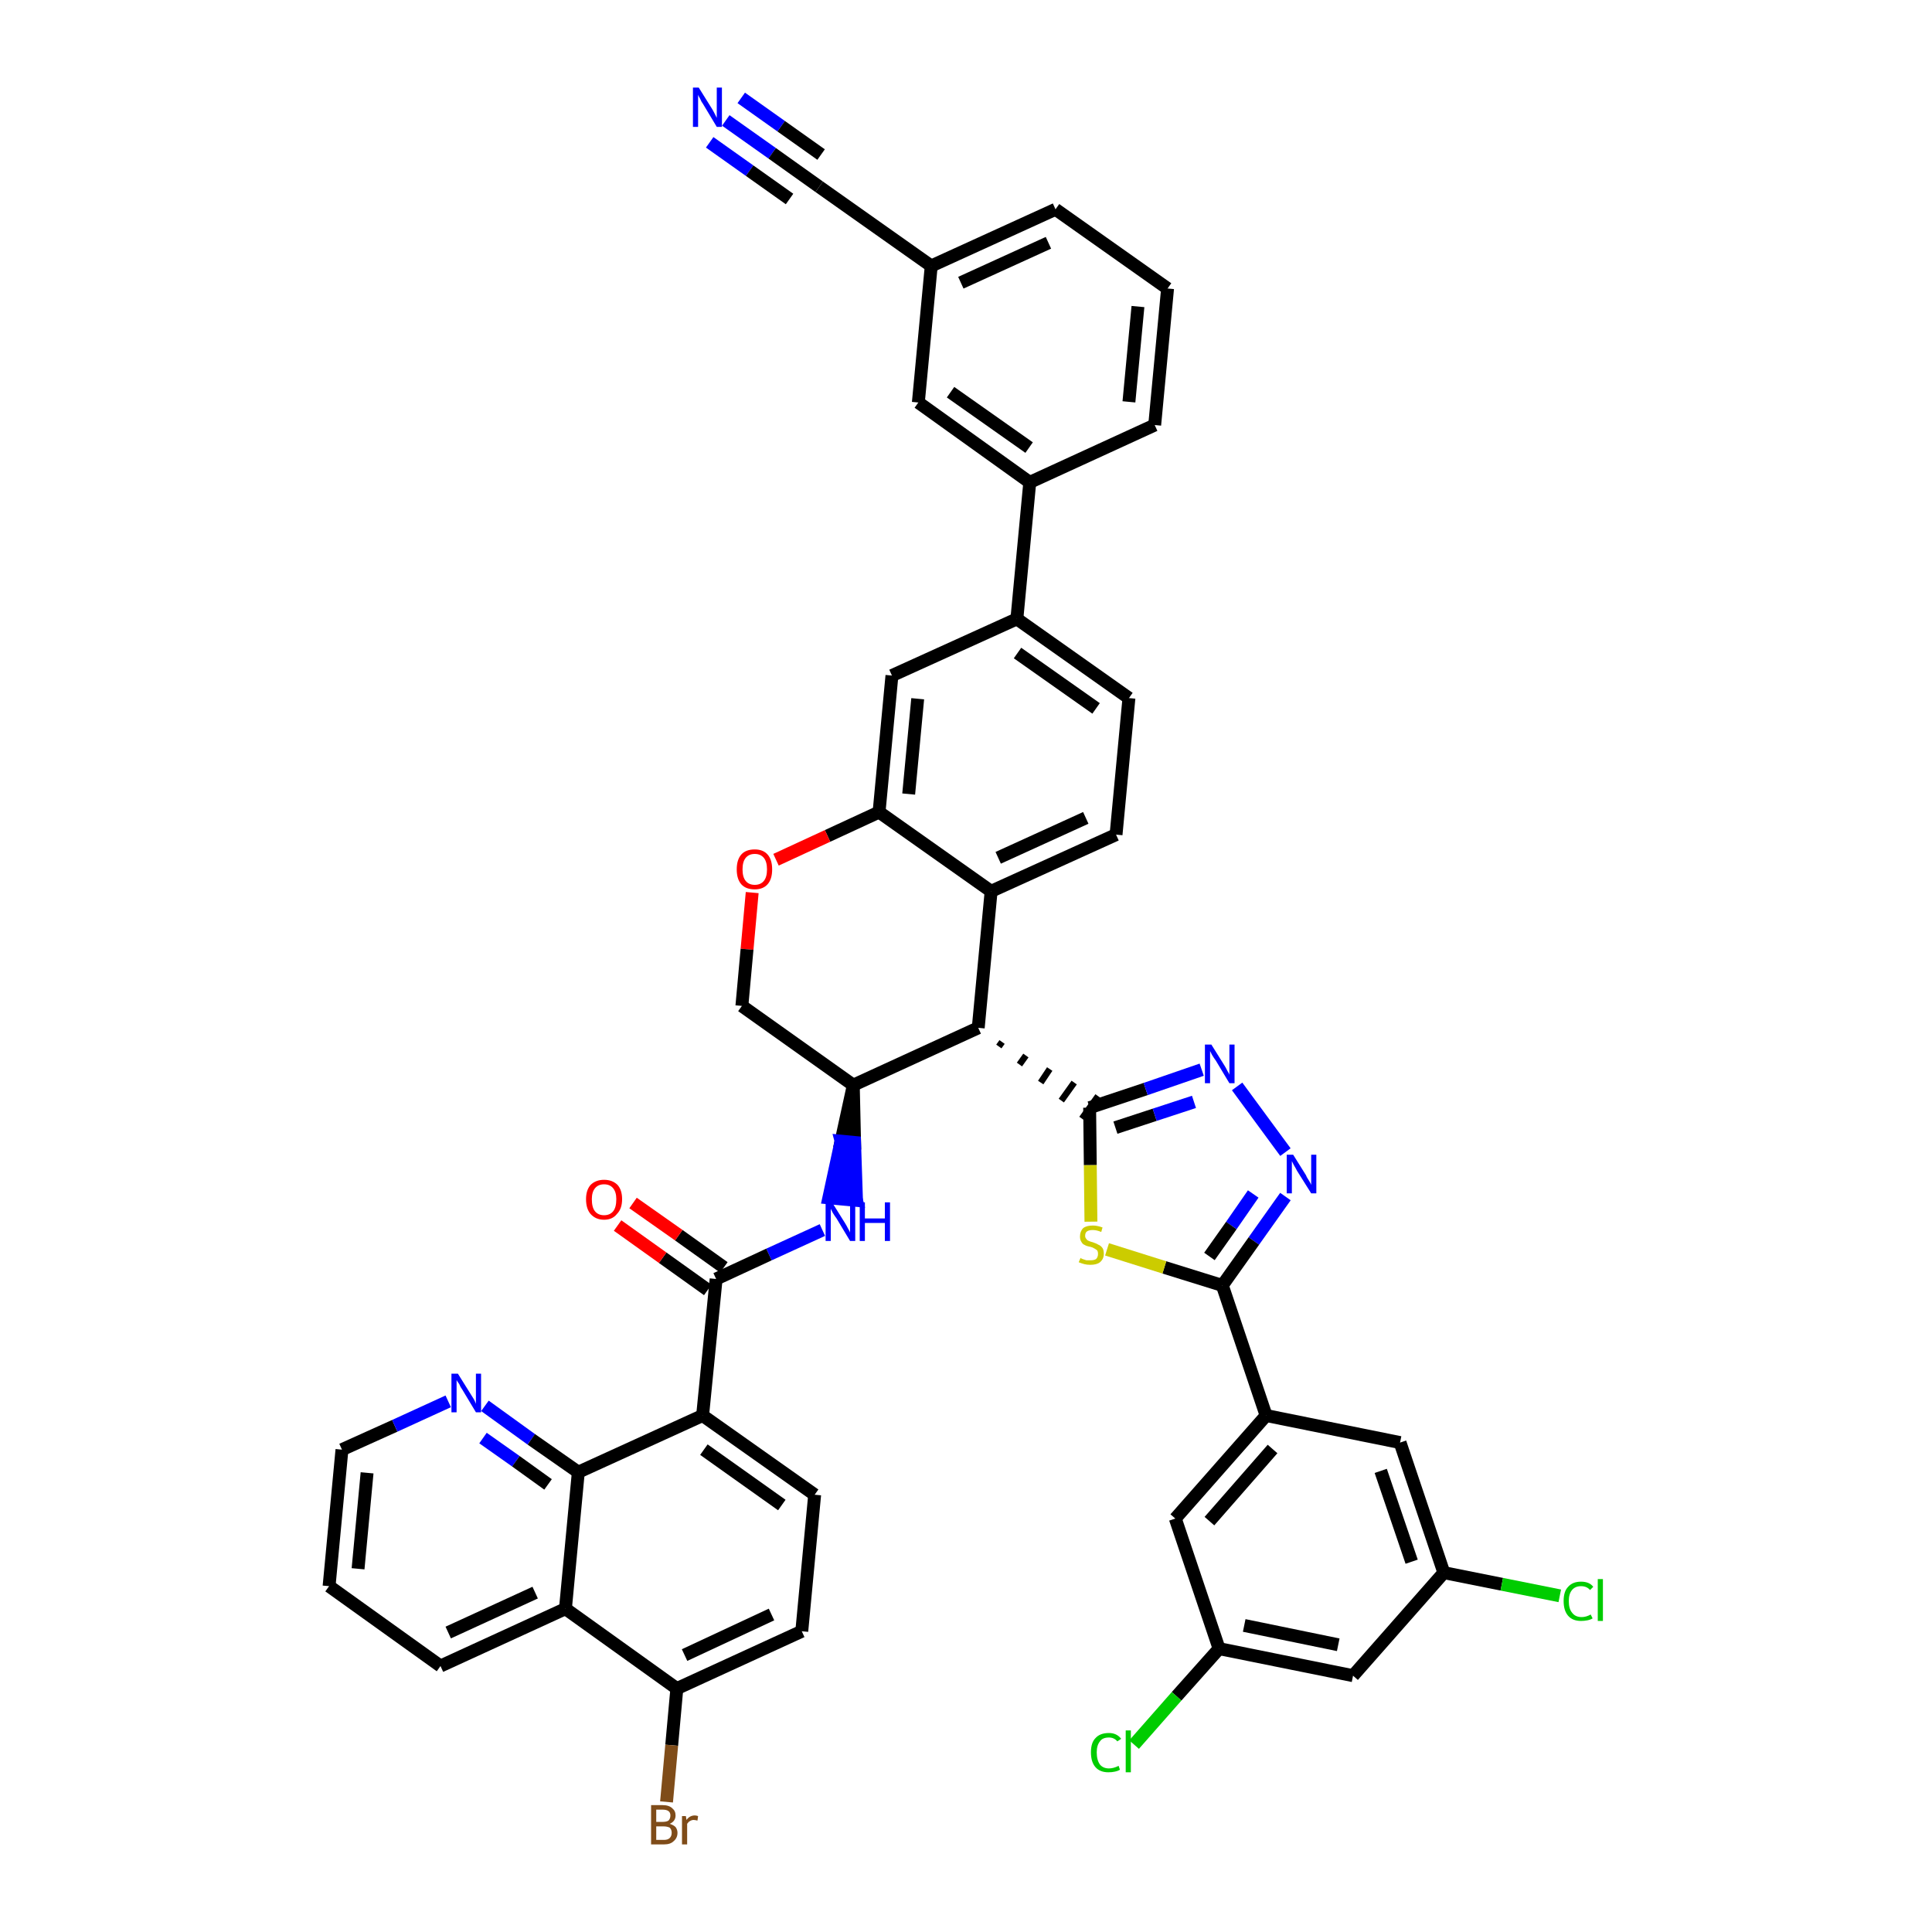 <?xml version='1.0' encoding='iso-8859-1'?>
<svg version='1.1' baseProfile='full'
              xmlns='http://www.w3.org/2000/svg'
                      xmlns:rdkit='http://www.rdkit.org/xml'
                      xmlns:xlink='http://www.w3.org/1999/xlink'
                  xml:space='preserve'
width='300px' height='300px' viewBox='0 0 300 300'>
<!-- END OF HEADER -->
<path class='bond-0 atom-0 atom-1' d='M 112.7,18.7 L 119.9,23.8' style='fill:none;fill-rule:evenodd;stroke:#0000FF;stroke-width:2.0px;stroke-linecap:butt;stroke-linejoin:miter;stroke-opacity:1' />
<path class='bond-0 atom-0 atom-1' d='M 119.9,23.8 L 127.2,29.0' style='fill:none;fill-rule:evenodd;stroke:#000000;stroke-width:2.0px;stroke-linecap:butt;stroke-linejoin:miter;stroke-opacity:1' />
<path class='bond-0 atom-0 atom-1' d='M 110.2,22.1 L 116.4,26.5' style='fill:none;fill-rule:evenodd;stroke:#0000FF;stroke-width:2.0px;stroke-linecap:butt;stroke-linejoin:miter;stroke-opacity:1' />
<path class='bond-0 atom-0 atom-1' d='M 116.4,26.5 L 122.6,30.9' style='fill:none;fill-rule:evenodd;stroke:#000000;stroke-width:2.0px;stroke-linecap:butt;stroke-linejoin:miter;stroke-opacity:1' />
<path class='bond-0 atom-0 atom-1' d='M 115.1,15.2 L 121.3,19.6' style='fill:none;fill-rule:evenodd;stroke:#0000FF;stroke-width:2.0px;stroke-linecap:butt;stroke-linejoin:miter;stroke-opacity:1' />
<path class='bond-0 atom-0 atom-1' d='M 121.3,19.6 L 127.5,24.0' style='fill:none;fill-rule:evenodd;stroke:#000000;stroke-width:2.0px;stroke-linecap:butt;stroke-linejoin:miter;stroke-opacity:1' />
<path class='bond-1 atom-1 atom-2' d='M 127.2,29.0 L 144.6,41.3' style='fill:none;fill-rule:evenodd;stroke:#000000;stroke-width:2.0px;stroke-linecap:butt;stroke-linejoin:miter;stroke-opacity:1' />
<path class='bond-2 atom-2 atom-3' d='M 144.6,41.3 L 163.9,32.5' style='fill:none;fill-rule:evenodd;stroke:#000000;stroke-width:2.0px;stroke-linecap:butt;stroke-linejoin:miter;stroke-opacity:1' />
<path class='bond-2 atom-2 atom-3' d='M 149.2,43.9 L 162.8,37.7' style='fill:none;fill-rule:evenodd;stroke:#000000;stroke-width:2.0px;stroke-linecap:butt;stroke-linejoin:miter;stroke-opacity:1' />
<path class='bond-44 atom-44 atom-2' d='M 142.6,62.5 L 144.6,41.3' style='fill:none;fill-rule:evenodd;stroke:#000000;stroke-width:2.0px;stroke-linecap:butt;stroke-linejoin:miter;stroke-opacity:1' />
<path class='bond-3 atom-3 atom-4' d='M 163.9,32.5 L 181.3,44.8' style='fill:none;fill-rule:evenodd;stroke:#000000;stroke-width:2.0px;stroke-linecap:butt;stroke-linejoin:miter;stroke-opacity:1' />
<path class='bond-4 atom-4 atom-5' d='M 181.3,44.8 L 179.3,66.0' style='fill:none;fill-rule:evenodd;stroke:#000000;stroke-width:2.0px;stroke-linecap:butt;stroke-linejoin:miter;stroke-opacity:1' />
<path class='bond-4 atom-4 atom-5' d='M 176.7,47.6 L 175.3,62.4' style='fill:none;fill-rule:evenodd;stroke:#000000;stroke-width:2.0px;stroke-linecap:butt;stroke-linejoin:miter;stroke-opacity:1' />
<path class='bond-5 atom-5 atom-6' d='M 179.3,66.0 L 159.9,74.9' style='fill:none;fill-rule:evenodd;stroke:#000000;stroke-width:2.0px;stroke-linecap:butt;stroke-linejoin:miter;stroke-opacity:1' />
<path class='bond-6 atom-6 atom-7' d='M 159.9,74.9 L 157.9,96.1' style='fill:none;fill-rule:evenodd;stroke:#000000;stroke-width:2.0px;stroke-linecap:butt;stroke-linejoin:miter;stroke-opacity:1' />
<path class='bond-43 atom-6 atom-44' d='M 159.9,74.9 L 142.6,62.5' style='fill:none;fill-rule:evenodd;stroke:#000000;stroke-width:2.0px;stroke-linecap:butt;stroke-linejoin:miter;stroke-opacity:1' />
<path class='bond-43 atom-6 atom-44' d='M 159.8,69.5 L 147.6,60.9' style='fill:none;fill-rule:evenodd;stroke:#000000;stroke-width:2.0px;stroke-linecap:butt;stroke-linejoin:miter;stroke-opacity:1' />
<path class='bond-7 atom-7 atom-8' d='M 157.9,96.1 L 175.3,108.4' style='fill:none;fill-rule:evenodd;stroke:#000000;stroke-width:2.0px;stroke-linecap:butt;stroke-linejoin:miter;stroke-opacity:1' />
<path class='bond-7 atom-7 atom-8' d='M 158.0,101.4 L 170.2,110.0' style='fill:none;fill-rule:evenodd;stroke:#000000;stroke-width:2.0px;stroke-linecap:butt;stroke-linejoin:miter;stroke-opacity:1' />
<path class='bond-45 atom-12 atom-7' d='M 138.5,104.9 L 157.9,96.1' style='fill:none;fill-rule:evenodd;stroke:#000000;stroke-width:2.0px;stroke-linecap:butt;stroke-linejoin:miter;stroke-opacity:1' />
<path class='bond-8 atom-8 atom-9' d='M 175.3,108.4 L 173.3,129.6' style='fill:none;fill-rule:evenodd;stroke:#000000;stroke-width:2.0px;stroke-linecap:butt;stroke-linejoin:miter;stroke-opacity:1' />
<path class='bond-9 atom-9 atom-10' d='M 173.3,129.6 L 153.9,138.4' style='fill:none;fill-rule:evenodd;stroke:#000000;stroke-width:2.0px;stroke-linecap:butt;stroke-linejoin:miter;stroke-opacity:1' />
<path class='bond-9 atom-9 atom-10' d='M 168.6,127.0 L 155.0,133.2' style='fill:none;fill-rule:evenodd;stroke:#000000;stroke-width:2.0px;stroke-linecap:butt;stroke-linejoin:miter;stroke-opacity:1' />
<path class='bond-10 atom-10 atom-11' d='M 153.9,138.4 L 136.5,126.1' style='fill:none;fill-rule:evenodd;stroke:#000000;stroke-width:2.0px;stroke-linecap:butt;stroke-linejoin:miter;stroke-opacity:1' />
<path class='bond-48 atom-30 atom-10' d='M 151.9,159.6 L 153.9,138.4' style='fill:none;fill-rule:evenodd;stroke:#000000;stroke-width:2.0px;stroke-linecap:butt;stroke-linejoin:miter;stroke-opacity:1' />
<path class='bond-11 atom-11 atom-12' d='M 136.5,126.1 L 138.5,104.9' style='fill:none;fill-rule:evenodd;stroke:#000000;stroke-width:2.0px;stroke-linecap:butt;stroke-linejoin:miter;stroke-opacity:1' />
<path class='bond-11 atom-11 atom-12' d='M 141.1,123.3 L 142.5,108.5' style='fill:none;fill-rule:evenodd;stroke:#000000;stroke-width:2.0px;stroke-linecap:butt;stroke-linejoin:miter;stroke-opacity:1' />
<path class='bond-12 atom-11 atom-13' d='M 136.5,126.1 L 128.5,129.8' style='fill:none;fill-rule:evenodd;stroke:#000000;stroke-width:2.0px;stroke-linecap:butt;stroke-linejoin:miter;stroke-opacity:1' />
<path class='bond-12 atom-11 atom-13' d='M 128.5,129.8 L 120.5,133.5' style='fill:none;fill-rule:evenodd;stroke:#FF0000;stroke-width:2.0px;stroke-linecap:butt;stroke-linejoin:miter;stroke-opacity:1' />
<path class='bond-13 atom-13 atom-14' d='M 116.8,138.6 L 116.0,147.4' style='fill:none;fill-rule:evenodd;stroke:#FF0000;stroke-width:2.0px;stroke-linecap:butt;stroke-linejoin:miter;stroke-opacity:1' />
<path class='bond-13 atom-13 atom-14' d='M 116.0,147.4 L 115.2,156.2' style='fill:none;fill-rule:evenodd;stroke:#000000;stroke-width:2.0px;stroke-linecap:butt;stroke-linejoin:miter;stroke-opacity:1' />
<path class='bond-14 atom-14 atom-15' d='M 115.2,156.2 L 132.5,168.5' style='fill:none;fill-rule:evenodd;stroke:#000000;stroke-width:2.0px;stroke-linecap:butt;stroke-linejoin:miter;stroke-opacity:1' />
<path class='bond-15 atom-15 atom-16' d='M 132.5,168.5 L 130.6,177.2 L 132.7,177.4 Z' style='fill:#000000;fill-rule:evenodd;fill-opacity:1;stroke:#000000;stroke-width:2.0px;stroke-linecap:butt;stroke-linejoin:miter;stroke-opacity:1;' />
<path class='bond-15 atom-15 atom-16' d='M 130.6,177.2 L 133.0,186.4 L 128.7,186.0 Z' style='fill:#0000FF;fill-rule:evenodd;fill-opacity:1;stroke:#0000FF;stroke-width:2.0px;stroke-linecap:butt;stroke-linejoin:miter;stroke-opacity:1;' />
<path class='bond-15 atom-15 atom-16' d='M 130.6,177.2 L 132.7,177.4 L 133.0,186.4 Z' style='fill:#0000FF;fill-rule:evenodd;fill-opacity:1;stroke:#0000FF;stroke-width:2.0px;stroke-linecap:butt;stroke-linejoin:miter;stroke-opacity:1;' />
<path class='bond-29 atom-15 atom-30' d='M 132.5,168.5 L 151.9,159.6' style='fill:none;fill-rule:evenodd;stroke:#000000;stroke-width:2.0px;stroke-linecap:butt;stroke-linejoin:miter;stroke-opacity:1' />
<path class='bond-16 atom-16 atom-17' d='M 127.7,191.0 L 119.4,194.8' style='fill:none;fill-rule:evenodd;stroke:#0000FF;stroke-width:2.0px;stroke-linecap:butt;stroke-linejoin:miter;stroke-opacity:1' />
<path class='bond-16 atom-16 atom-17' d='M 119.4,194.8 L 111.2,198.6' style='fill:none;fill-rule:evenodd;stroke:#000000;stroke-width:2.0px;stroke-linecap:butt;stroke-linejoin:miter;stroke-opacity:1' />
<path class='bond-17 atom-17 atom-18' d='M 112.4,196.8 L 105.4,191.8' style='fill:none;fill-rule:evenodd;stroke:#000000;stroke-width:2.0px;stroke-linecap:butt;stroke-linejoin:miter;stroke-opacity:1' />
<path class='bond-17 atom-17 atom-18' d='M 105.4,191.8 L 98.3,186.8' style='fill:none;fill-rule:evenodd;stroke:#FF0000;stroke-width:2.0px;stroke-linecap:butt;stroke-linejoin:miter;stroke-opacity:1' />
<path class='bond-17 atom-17 atom-18' d='M 109.9,200.3 L 102.9,195.3' style='fill:none;fill-rule:evenodd;stroke:#000000;stroke-width:2.0px;stroke-linecap:butt;stroke-linejoin:miter;stroke-opacity:1' />
<path class='bond-17 atom-17 atom-18' d='M 102.9,195.3 L 95.9,190.3' style='fill:none;fill-rule:evenodd;stroke:#FF0000;stroke-width:2.0px;stroke-linecap:butt;stroke-linejoin:miter;stroke-opacity:1' />
<path class='bond-18 atom-17 atom-19' d='M 111.2,198.6 L 109.1,219.8' style='fill:none;fill-rule:evenodd;stroke:#000000;stroke-width:2.0px;stroke-linecap:butt;stroke-linejoin:miter;stroke-opacity:1' />
<path class='bond-19 atom-19 atom-20' d='M 109.1,219.8 L 126.5,232.1' style='fill:none;fill-rule:evenodd;stroke:#000000;stroke-width:2.0px;stroke-linecap:butt;stroke-linejoin:miter;stroke-opacity:1' />
<path class='bond-19 atom-19 atom-20' d='M 109.3,225.1 L 121.4,233.7' style='fill:none;fill-rule:evenodd;stroke:#000000;stroke-width:2.0px;stroke-linecap:butt;stroke-linejoin:miter;stroke-opacity:1' />
<path class='bond-46 atom-29 atom-19' d='M 89.8,228.6 L 109.1,219.8' style='fill:none;fill-rule:evenodd;stroke:#000000;stroke-width:2.0px;stroke-linecap:butt;stroke-linejoin:miter;stroke-opacity:1' />
<path class='bond-20 atom-20 atom-21' d='M 126.5,232.1 L 124.5,253.3' style='fill:none;fill-rule:evenodd;stroke:#000000;stroke-width:2.0px;stroke-linecap:butt;stroke-linejoin:miter;stroke-opacity:1' />
<path class='bond-21 atom-21 atom-22' d='M 124.5,253.3 L 105.1,262.2' style='fill:none;fill-rule:evenodd;stroke:#000000;stroke-width:2.0px;stroke-linecap:butt;stroke-linejoin:miter;stroke-opacity:1' />
<path class='bond-21 atom-21 atom-22' d='M 119.8,250.7 L 106.3,257.0' style='fill:none;fill-rule:evenodd;stroke:#000000;stroke-width:2.0px;stroke-linecap:butt;stroke-linejoin:miter;stroke-opacity:1' />
<path class='bond-22 atom-22 atom-23' d='M 105.1,262.2 L 104.3,271.0' style='fill:none;fill-rule:evenodd;stroke:#000000;stroke-width:2.0px;stroke-linecap:butt;stroke-linejoin:miter;stroke-opacity:1' />
<path class='bond-22 atom-22 atom-23' d='M 104.3,271.0 L 103.5,279.8' style='fill:none;fill-rule:evenodd;stroke:#7F4C19;stroke-width:2.0px;stroke-linecap:butt;stroke-linejoin:miter;stroke-opacity:1' />
<path class='bond-23 atom-22 atom-24' d='M 105.1,262.2 L 87.8,249.8' style='fill:none;fill-rule:evenodd;stroke:#000000;stroke-width:2.0px;stroke-linecap:butt;stroke-linejoin:miter;stroke-opacity:1' />
<path class='bond-24 atom-24 atom-25' d='M 87.8,249.8 L 68.4,258.7' style='fill:none;fill-rule:evenodd;stroke:#000000;stroke-width:2.0px;stroke-linecap:butt;stroke-linejoin:miter;stroke-opacity:1' />
<path class='bond-24 atom-24 atom-25' d='M 83.1,247.3 L 69.6,253.5' style='fill:none;fill-rule:evenodd;stroke:#000000;stroke-width:2.0px;stroke-linecap:butt;stroke-linejoin:miter;stroke-opacity:1' />
<path class='bond-50 atom-29 atom-24' d='M 89.8,228.6 L 87.8,249.8' style='fill:none;fill-rule:evenodd;stroke:#000000;stroke-width:2.0px;stroke-linecap:butt;stroke-linejoin:miter;stroke-opacity:1' />
<path class='bond-25 atom-25 atom-26' d='M 68.4,258.7 L 51.1,246.3' style='fill:none;fill-rule:evenodd;stroke:#000000;stroke-width:2.0px;stroke-linecap:butt;stroke-linejoin:miter;stroke-opacity:1' />
<path class='bond-26 atom-26 atom-27' d='M 51.1,246.3 L 53.1,225.1' style='fill:none;fill-rule:evenodd;stroke:#000000;stroke-width:2.0px;stroke-linecap:butt;stroke-linejoin:miter;stroke-opacity:1' />
<path class='bond-26 atom-26 atom-27' d='M 55.6,243.6 L 57.0,228.7' style='fill:none;fill-rule:evenodd;stroke:#000000;stroke-width:2.0px;stroke-linecap:butt;stroke-linejoin:miter;stroke-opacity:1' />
<path class='bond-27 atom-27 atom-28' d='M 53.1,225.1 L 61.3,221.4' style='fill:none;fill-rule:evenodd;stroke:#000000;stroke-width:2.0px;stroke-linecap:butt;stroke-linejoin:miter;stroke-opacity:1' />
<path class='bond-27 atom-27 atom-28' d='M 61.3,221.4 L 69.6,217.6' style='fill:none;fill-rule:evenodd;stroke:#0000FF;stroke-width:2.0px;stroke-linecap:butt;stroke-linejoin:miter;stroke-opacity:1' />
<path class='bond-28 atom-28 atom-29' d='M 75.3,218.3 L 82.5,223.5' style='fill:none;fill-rule:evenodd;stroke:#0000FF;stroke-width:2.0px;stroke-linecap:butt;stroke-linejoin:miter;stroke-opacity:1' />
<path class='bond-28 atom-28 atom-29' d='M 82.5,223.5 L 89.8,228.6' style='fill:none;fill-rule:evenodd;stroke:#000000;stroke-width:2.0px;stroke-linecap:butt;stroke-linejoin:miter;stroke-opacity:1' />
<path class='bond-28 atom-28 atom-29' d='M 75.0,223.3 L 80.1,226.9' style='fill:none;fill-rule:evenodd;stroke:#0000FF;stroke-width:2.0px;stroke-linecap:butt;stroke-linejoin:miter;stroke-opacity:1' />
<path class='bond-28 atom-28 atom-29' d='M 80.1,226.9 L 85.1,230.5' style='fill:none;fill-rule:evenodd;stroke:#000000;stroke-width:2.0px;stroke-linecap:butt;stroke-linejoin:miter;stroke-opacity:1' />
<path class='bond-30 atom-30 atom-31' d='M 155.1,162.5 L 155.6,161.8' style='fill:none;fill-rule:evenodd;stroke:#000000;stroke-width:1.0px;stroke-linecap:butt;stroke-linejoin:miter;stroke-opacity:1' />
<path class='bond-30 atom-30 atom-31' d='M 158.3,165.3 L 159.3,163.9' style='fill:none;fill-rule:evenodd;stroke:#000000;stroke-width:1.0px;stroke-linecap:butt;stroke-linejoin:miter;stroke-opacity:1' />
<path class='bond-30 atom-30 atom-31' d='M 161.6,168.1 L 163.0,166.0' style='fill:none;fill-rule:evenodd;stroke:#000000;stroke-width:1.0px;stroke-linecap:butt;stroke-linejoin:miter;stroke-opacity:1' />
<path class='bond-30 atom-30 atom-31' d='M 164.8,170.9 L 166.8,168.1' style='fill:none;fill-rule:evenodd;stroke:#000000;stroke-width:1.0px;stroke-linecap:butt;stroke-linejoin:miter;stroke-opacity:1' />
<path class='bond-30 atom-30 atom-31' d='M 168.0,173.7 L 170.5,170.2' style='fill:none;fill-rule:evenodd;stroke:#000000;stroke-width:1.0px;stroke-linecap:butt;stroke-linejoin:miter;stroke-opacity:1' />
<path class='bond-31 atom-31 atom-32' d='M 169.2,172.0 L 177.9,169.1' style='fill:none;fill-rule:evenodd;stroke:#000000;stroke-width:2.0px;stroke-linecap:butt;stroke-linejoin:miter;stroke-opacity:1' />
<path class='bond-31 atom-31 atom-32' d='M 177.9,169.1 L 186.6,166.1' style='fill:none;fill-rule:evenodd;stroke:#0000FF;stroke-width:2.0px;stroke-linecap:butt;stroke-linejoin:miter;stroke-opacity:1' />
<path class='bond-31 atom-31 atom-32' d='M 173.2,175.1 L 179.3,173.1' style='fill:none;fill-rule:evenodd;stroke:#000000;stroke-width:2.0px;stroke-linecap:butt;stroke-linejoin:miter;stroke-opacity:1' />
<path class='bond-31 atom-31 atom-32' d='M 179.3,173.1 L 185.4,171.1' style='fill:none;fill-rule:evenodd;stroke:#0000FF;stroke-width:2.0px;stroke-linecap:butt;stroke-linejoin:miter;stroke-opacity:1' />
<path class='bond-47 atom-43 atom-31' d='M 169.4,189.7 L 169.3,180.9' style='fill:none;fill-rule:evenodd;stroke:#CCCC00;stroke-width:2.0px;stroke-linecap:butt;stroke-linejoin:miter;stroke-opacity:1' />
<path class='bond-47 atom-43 atom-31' d='M 169.3,180.9 L 169.2,172.0' style='fill:none;fill-rule:evenodd;stroke:#000000;stroke-width:2.0px;stroke-linecap:butt;stroke-linejoin:miter;stroke-opacity:1' />
<path class='bond-32 atom-32 atom-33' d='M 192.1,168.7 L 199.6,178.9' style='fill:none;fill-rule:evenodd;stroke:#0000FF;stroke-width:2.0px;stroke-linecap:butt;stroke-linejoin:miter;stroke-opacity:1' />
<path class='bond-33 atom-33 atom-34' d='M 199.6,185.8 L 194.7,192.7' style='fill:none;fill-rule:evenodd;stroke:#0000FF;stroke-width:2.0px;stroke-linecap:butt;stroke-linejoin:miter;stroke-opacity:1' />
<path class='bond-33 atom-33 atom-34' d='M 194.7,192.7 L 189.8,199.6' style='fill:none;fill-rule:evenodd;stroke:#000000;stroke-width:2.0px;stroke-linecap:butt;stroke-linejoin:miter;stroke-opacity:1' />
<path class='bond-33 atom-33 atom-34' d='M 194.6,185.4 L 191.2,190.3' style='fill:none;fill-rule:evenodd;stroke:#0000FF;stroke-width:2.0px;stroke-linecap:butt;stroke-linejoin:miter;stroke-opacity:1' />
<path class='bond-33 atom-33 atom-34' d='M 191.2,190.3 L 187.8,195.1' style='fill:none;fill-rule:evenodd;stroke:#000000;stroke-width:2.0px;stroke-linecap:butt;stroke-linejoin:miter;stroke-opacity:1' />
<path class='bond-34 atom-34 atom-35' d='M 189.8,199.6 L 196.6,219.8' style='fill:none;fill-rule:evenodd;stroke:#000000;stroke-width:2.0px;stroke-linecap:butt;stroke-linejoin:miter;stroke-opacity:1' />
<path class='bond-42 atom-34 atom-43' d='M 189.8,199.6 L 180.8,196.8' style='fill:none;fill-rule:evenodd;stroke:#000000;stroke-width:2.0px;stroke-linecap:butt;stroke-linejoin:miter;stroke-opacity:1' />
<path class='bond-42 atom-34 atom-43' d='M 180.8,196.8 L 171.9,194.0' style='fill:none;fill-rule:evenodd;stroke:#CCCC00;stroke-width:2.0px;stroke-linecap:butt;stroke-linejoin:miter;stroke-opacity:1' />
<path class='bond-35 atom-35 atom-36' d='M 196.6,219.8 L 182.5,235.8' style='fill:none;fill-rule:evenodd;stroke:#000000;stroke-width:2.0px;stroke-linecap:butt;stroke-linejoin:miter;stroke-opacity:1' />
<path class='bond-35 atom-35 atom-36' d='M 197.6,225.0 L 187.8,236.2' style='fill:none;fill-rule:evenodd;stroke:#000000;stroke-width:2.0px;stroke-linecap:butt;stroke-linejoin:miter;stroke-opacity:1' />
<path class='bond-49 atom-42 atom-35' d='M 217.4,224.0 L 196.6,219.8' style='fill:none;fill-rule:evenodd;stroke:#000000;stroke-width:2.0px;stroke-linecap:butt;stroke-linejoin:miter;stroke-opacity:1' />
<path class='bond-36 atom-36 atom-37' d='M 182.5,235.8 L 189.3,256.0' style='fill:none;fill-rule:evenodd;stroke:#000000;stroke-width:2.0px;stroke-linecap:butt;stroke-linejoin:miter;stroke-opacity:1' />
<path class='bond-37 atom-37 atom-38' d='M 189.3,256.0 L 182.7,263.4' style='fill:none;fill-rule:evenodd;stroke:#000000;stroke-width:2.0px;stroke-linecap:butt;stroke-linejoin:miter;stroke-opacity:1' />
<path class='bond-37 atom-37 atom-38' d='M 182.7,263.4 L 176.1,270.9' style='fill:none;fill-rule:evenodd;stroke:#00CC00;stroke-width:2.0px;stroke-linecap:butt;stroke-linejoin:miter;stroke-opacity:1' />
<path class='bond-38 atom-37 atom-39' d='M 189.3,256.0 L 210.1,260.2' style='fill:none;fill-rule:evenodd;stroke:#000000;stroke-width:2.0px;stroke-linecap:butt;stroke-linejoin:miter;stroke-opacity:1' />
<path class='bond-38 atom-37 atom-39' d='M 193.2,252.4 L 207.8,255.4' style='fill:none;fill-rule:evenodd;stroke:#000000;stroke-width:2.0px;stroke-linecap:butt;stroke-linejoin:miter;stroke-opacity:1' />
<path class='bond-39 atom-39 atom-40' d='M 210.1,260.2 L 224.2,244.2' style='fill:none;fill-rule:evenodd;stroke:#000000;stroke-width:2.0px;stroke-linecap:butt;stroke-linejoin:miter;stroke-opacity:1' />
<path class='bond-40 atom-40 atom-41' d='M 224.2,244.2 L 233.2,246.0' style='fill:none;fill-rule:evenodd;stroke:#000000;stroke-width:2.0px;stroke-linecap:butt;stroke-linejoin:miter;stroke-opacity:1' />
<path class='bond-40 atom-40 atom-41' d='M 233.2,246.0 L 242.2,247.8' style='fill:none;fill-rule:evenodd;stroke:#00CC00;stroke-width:2.0px;stroke-linecap:butt;stroke-linejoin:miter;stroke-opacity:1' />
<path class='bond-41 atom-40 atom-42' d='M 224.2,244.2 L 217.4,224.0' style='fill:none;fill-rule:evenodd;stroke:#000000;stroke-width:2.0px;stroke-linecap:butt;stroke-linejoin:miter;stroke-opacity:1' />
<path class='bond-41 atom-40 atom-42' d='M 219.2,242.5 L 214.4,228.4' style='fill:none;fill-rule:evenodd;stroke:#000000;stroke-width:2.0px;stroke-linecap:butt;stroke-linejoin:miter;stroke-opacity:1' />
<path  class='atom-0' d='M 108.5 13.6
L 110.5 16.8
Q 110.7 17.1, 111.0 17.7
Q 111.3 18.3, 111.3 18.3
L 111.3 13.6
L 112.1 13.6
L 112.1 19.7
L 111.3 19.7
L 109.2 16.2
Q 108.9 15.8, 108.7 15.3
Q 108.4 14.8, 108.4 14.7
L 108.4 19.7
L 107.6 19.7
L 107.6 13.6
L 108.5 13.6
' fill='#0000FF'/>
<path  class='atom-13' d='M 114.4 135.0
Q 114.4 133.5, 115.1 132.7
Q 115.8 131.9, 117.2 131.9
Q 118.5 131.9, 119.2 132.7
Q 119.9 133.5, 119.9 135.0
Q 119.9 136.5, 119.2 137.3
Q 118.5 138.1, 117.2 138.1
Q 115.8 138.1, 115.1 137.3
Q 114.4 136.5, 114.4 135.0
M 117.2 137.4
Q 118.1 137.4, 118.6 136.8
Q 119.1 136.2, 119.1 135.0
Q 119.1 133.8, 118.6 133.2
Q 118.1 132.6, 117.2 132.6
Q 116.3 132.6, 115.8 133.2
Q 115.3 133.8, 115.3 135.0
Q 115.3 136.2, 115.8 136.8
Q 116.3 137.4, 117.2 137.4
' fill='#FF0000'/>
<path  class='atom-16' d='M 129.2 186.7
L 131.2 189.9
Q 131.4 190.2, 131.7 190.8
Q 132.0 191.3, 132.0 191.4
L 132.0 186.7
L 132.8 186.7
L 132.8 192.7
L 132.0 192.7
L 129.9 189.2
Q 129.6 188.8, 129.3 188.3
Q 129.1 187.9, 129.0 187.7
L 129.0 192.7
L 128.2 192.7
L 128.2 186.7
L 129.2 186.7
' fill='#0000FF'/>
<path  class='atom-16' d='M 133.5 186.7
L 134.3 186.7
L 134.3 189.2
L 137.4 189.2
L 137.4 186.7
L 138.2 186.7
L 138.2 192.7
L 137.4 192.7
L 137.4 189.9
L 134.3 189.9
L 134.3 192.7
L 133.5 192.7
L 133.5 186.7
' fill='#0000FF'/>
<path  class='atom-18' d='M 91.0 186.2
Q 91.0 184.8, 91.7 184.0
Q 92.5 183.2, 93.8 183.2
Q 95.1 183.2, 95.9 184.0
Q 96.6 184.8, 96.6 186.2
Q 96.6 187.7, 95.8 188.5
Q 95.1 189.4, 93.8 189.4
Q 92.5 189.4, 91.7 188.5
Q 91.0 187.7, 91.0 186.2
M 93.8 188.7
Q 94.7 188.7, 95.2 188.1
Q 95.7 187.5, 95.7 186.2
Q 95.7 185.1, 95.2 184.5
Q 94.7 183.9, 93.8 183.9
Q 92.9 183.9, 92.4 184.5
Q 91.9 185.1, 91.9 186.2
Q 91.9 187.5, 92.4 188.1
Q 92.9 188.7, 93.8 188.7
' fill='#FF0000'/>
<path  class='atom-23' d='M 104.0 283.2
Q 104.6 283.4, 104.9 283.7
Q 105.2 284.1, 105.2 284.6
Q 105.2 285.4, 104.6 285.9
Q 104.1 286.4, 103.1 286.4
L 101.1 286.4
L 101.1 280.3
L 102.9 280.3
Q 103.9 280.3, 104.4 280.8
Q 104.9 281.2, 104.9 281.9
Q 104.9 282.8, 104.0 283.2
M 101.9 281.0
L 101.9 282.9
L 102.9 282.9
Q 103.5 282.9, 103.8 282.7
Q 104.1 282.4, 104.1 281.9
Q 104.1 281.0, 102.9 281.0
L 101.9 281.0
M 103.1 285.7
Q 103.7 285.7, 104.0 285.4
Q 104.3 285.1, 104.3 284.6
Q 104.3 284.1, 104.0 283.8
Q 103.6 283.6, 103.0 283.6
L 101.9 283.6
L 101.9 285.7
L 103.1 285.7
' fill='#7F4C19'/>
<path  class='atom-23' d='M 106.5 282.0
L 106.6 282.6
Q 107.1 281.9, 107.9 281.9
Q 108.1 281.9, 108.4 282.0
L 108.3 282.7
Q 107.9 282.6, 107.7 282.6
Q 107.4 282.6, 107.1 282.8
Q 106.9 282.9, 106.7 283.2
L 106.7 286.4
L 105.9 286.4
L 105.9 282.0
L 106.5 282.0
' fill='#7F4C19'/>
<path  class='atom-28' d='M 71.1 213.3
L 73.1 216.5
Q 73.3 216.8, 73.6 217.3
Q 73.9 217.9, 73.9 218.0
L 73.9 213.3
L 74.7 213.3
L 74.7 219.3
L 73.9 219.3
L 71.8 215.8
Q 71.5 215.4, 71.3 214.9
Q 71.0 214.5, 70.9 214.3
L 70.9 219.3
L 70.1 219.3
L 70.1 213.3
L 71.1 213.3
' fill='#0000FF'/>
<path  class='atom-32' d='M 188.1 162.2
L 190.1 165.4
Q 190.3 165.7, 190.6 166.3
Q 190.9 166.8, 190.9 166.9
L 190.9 162.2
L 191.7 162.2
L 191.7 168.2
L 190.9 168.2
L 188.8 164.7
Q 188.5 164.3, 188.2 163.8
Q 188.0 163.4, 187.9 163.2
L 187.9 168.2
L 187.1 168.2
L 187.1 162.2
L 188.1 162.2
' fill='#0000FF'/>
<path  class='atom-33' d='M 200.8 179.3
L 202.8 182.5
Q 202.9 182.8, 203.3 183.4
Q 203.6 183.9, 203.6 184.0
L 203.6 179.3
L 204.4 179.3
L 204.4 185.3
L 203.6 185.3
L 201.4 181.8
Q 201.2 181.4, 200.9 180.9
Q 200.7 180.5, 200.6 180.3
L 200.6 185.3
L 199.8 185.3
L 199.8 179.3
L 200.8 179.3
' fill='#0000FF'/>
<path  class='atom-38' d='M 169.4 272.1
Q 169.4 270.6, 170.1 269.9
Q 170.8 269.1, 172.2 269.1
Q 173.4 269.1, 174.1 270.0
L 173.5 270.4
Q 173.0 269.8, 172.2 269.8
Q 171.2 269.8, 170.8 270.4
Q 170.3 271.0, 170.3 272.1
Q 170.3 273.3, 170.8 274.0
Q 171.3 274.6, 172.2 274.6
Q 172.9 274.6, 173.7 274.2
L 173.9 274.8
Q 173.6 275.0, 173.1 275.1
Q 172.7 275.2, 172.1 275.2
Q 170.8 275.2, 170.1 274.4
Q 169.4 273.6, 169.4 272.1
' fill='#00CC00'/>
<path  class='atom-38' d='M 174.8 268.7
L 175.6 268.7
L 175.6 275.2
L 174.8 275.2
L 174.8 268.7
' fill='#00CC00'/>
<path  class='atom-41' d='M 242.8 248.6
Q 242.8 247.1, 243.5 246.4
Q 244.2 245.6, 245.5 245.6
Q 246.8 245.6, 247.4 246.4
L 246.9 246.9
Q 246.4 246.3, 245.5 246.3
Q 244.6 246.3, 244.1 246.9
Q 243.6 247.5, 243.6 248.6
Q 243.6 249.8, 244.1 250.4
Q 244.6 251.1, 245.6 251.1
Q 246.3 251.1, 247.0 250.7
L 247.3 251.3
Q 247.0 251.5, 246.5 251.6
Q 246.0 251.7, 245.5 251.7
Q 244.2 251.7, 243.5 250.9
Q 242.8 250.1, 242.8 248.6
' fill='#00CC00'/>
<path  class='atom-41' d='M 248.1 245.2
L 248.9 245.2
L 248.9 251.7
L 248.1 251.7
L 248.1 245.2
' fill='#00CC00'/>
<path  class='atom-43' d='M 167.8 195.3
Q 167.8 195.4, 168.1 195.5
Q 168.4 195.6, 168.7 195.7
Q 169.0 195.7, 169.3 195.7
Q 169.9 195.7, 170.2 195.5
Q 170.5 195.2, 170.5 194.7
Q 170.5 194.4, 170.4 194.2
Q 170.2 194.0, 170.0 193.9
Q 169.7 193.7, 169.3 193.6
Q 168.7 193.5, 168.4 193.3
Q 168.1 193.2, 167.9 192.8
Q 167.7 192.5, 167.7 192.0
Q 167.7 191.2, 168.2 190.7
Q 168.7 190.3, 169.7 190.3
Q 170.4 190.3, 171.2 190.6
L 171.0 191.3
Q 170.3 191.0, 169.7 191.0
Q 169.1 191.0, 168.8 191.2
Q 168.5 191.4, 168.5 191.9
Q 168.5 192.2, 168.7 192.4
Q 168.8 192.6, 169.1 192.7
Q 169.3 192.8, 169.7 192.9
Q 170.3 193.1, 170.6 193.3
Q 170.9 193.4, 171.2 193.8
Q 171.4 194.1, 171.4 194.7
Q 171.4 195.5, 170.8 196.0
Q 170.3 196.4, 169.3 196.4
Q 168.8 196.4, 168.4 196.3
Q 168.0 196.2, 167.5 196.0
L 167.8 195.3
' fill='#CCCC00'/>
</svg>

